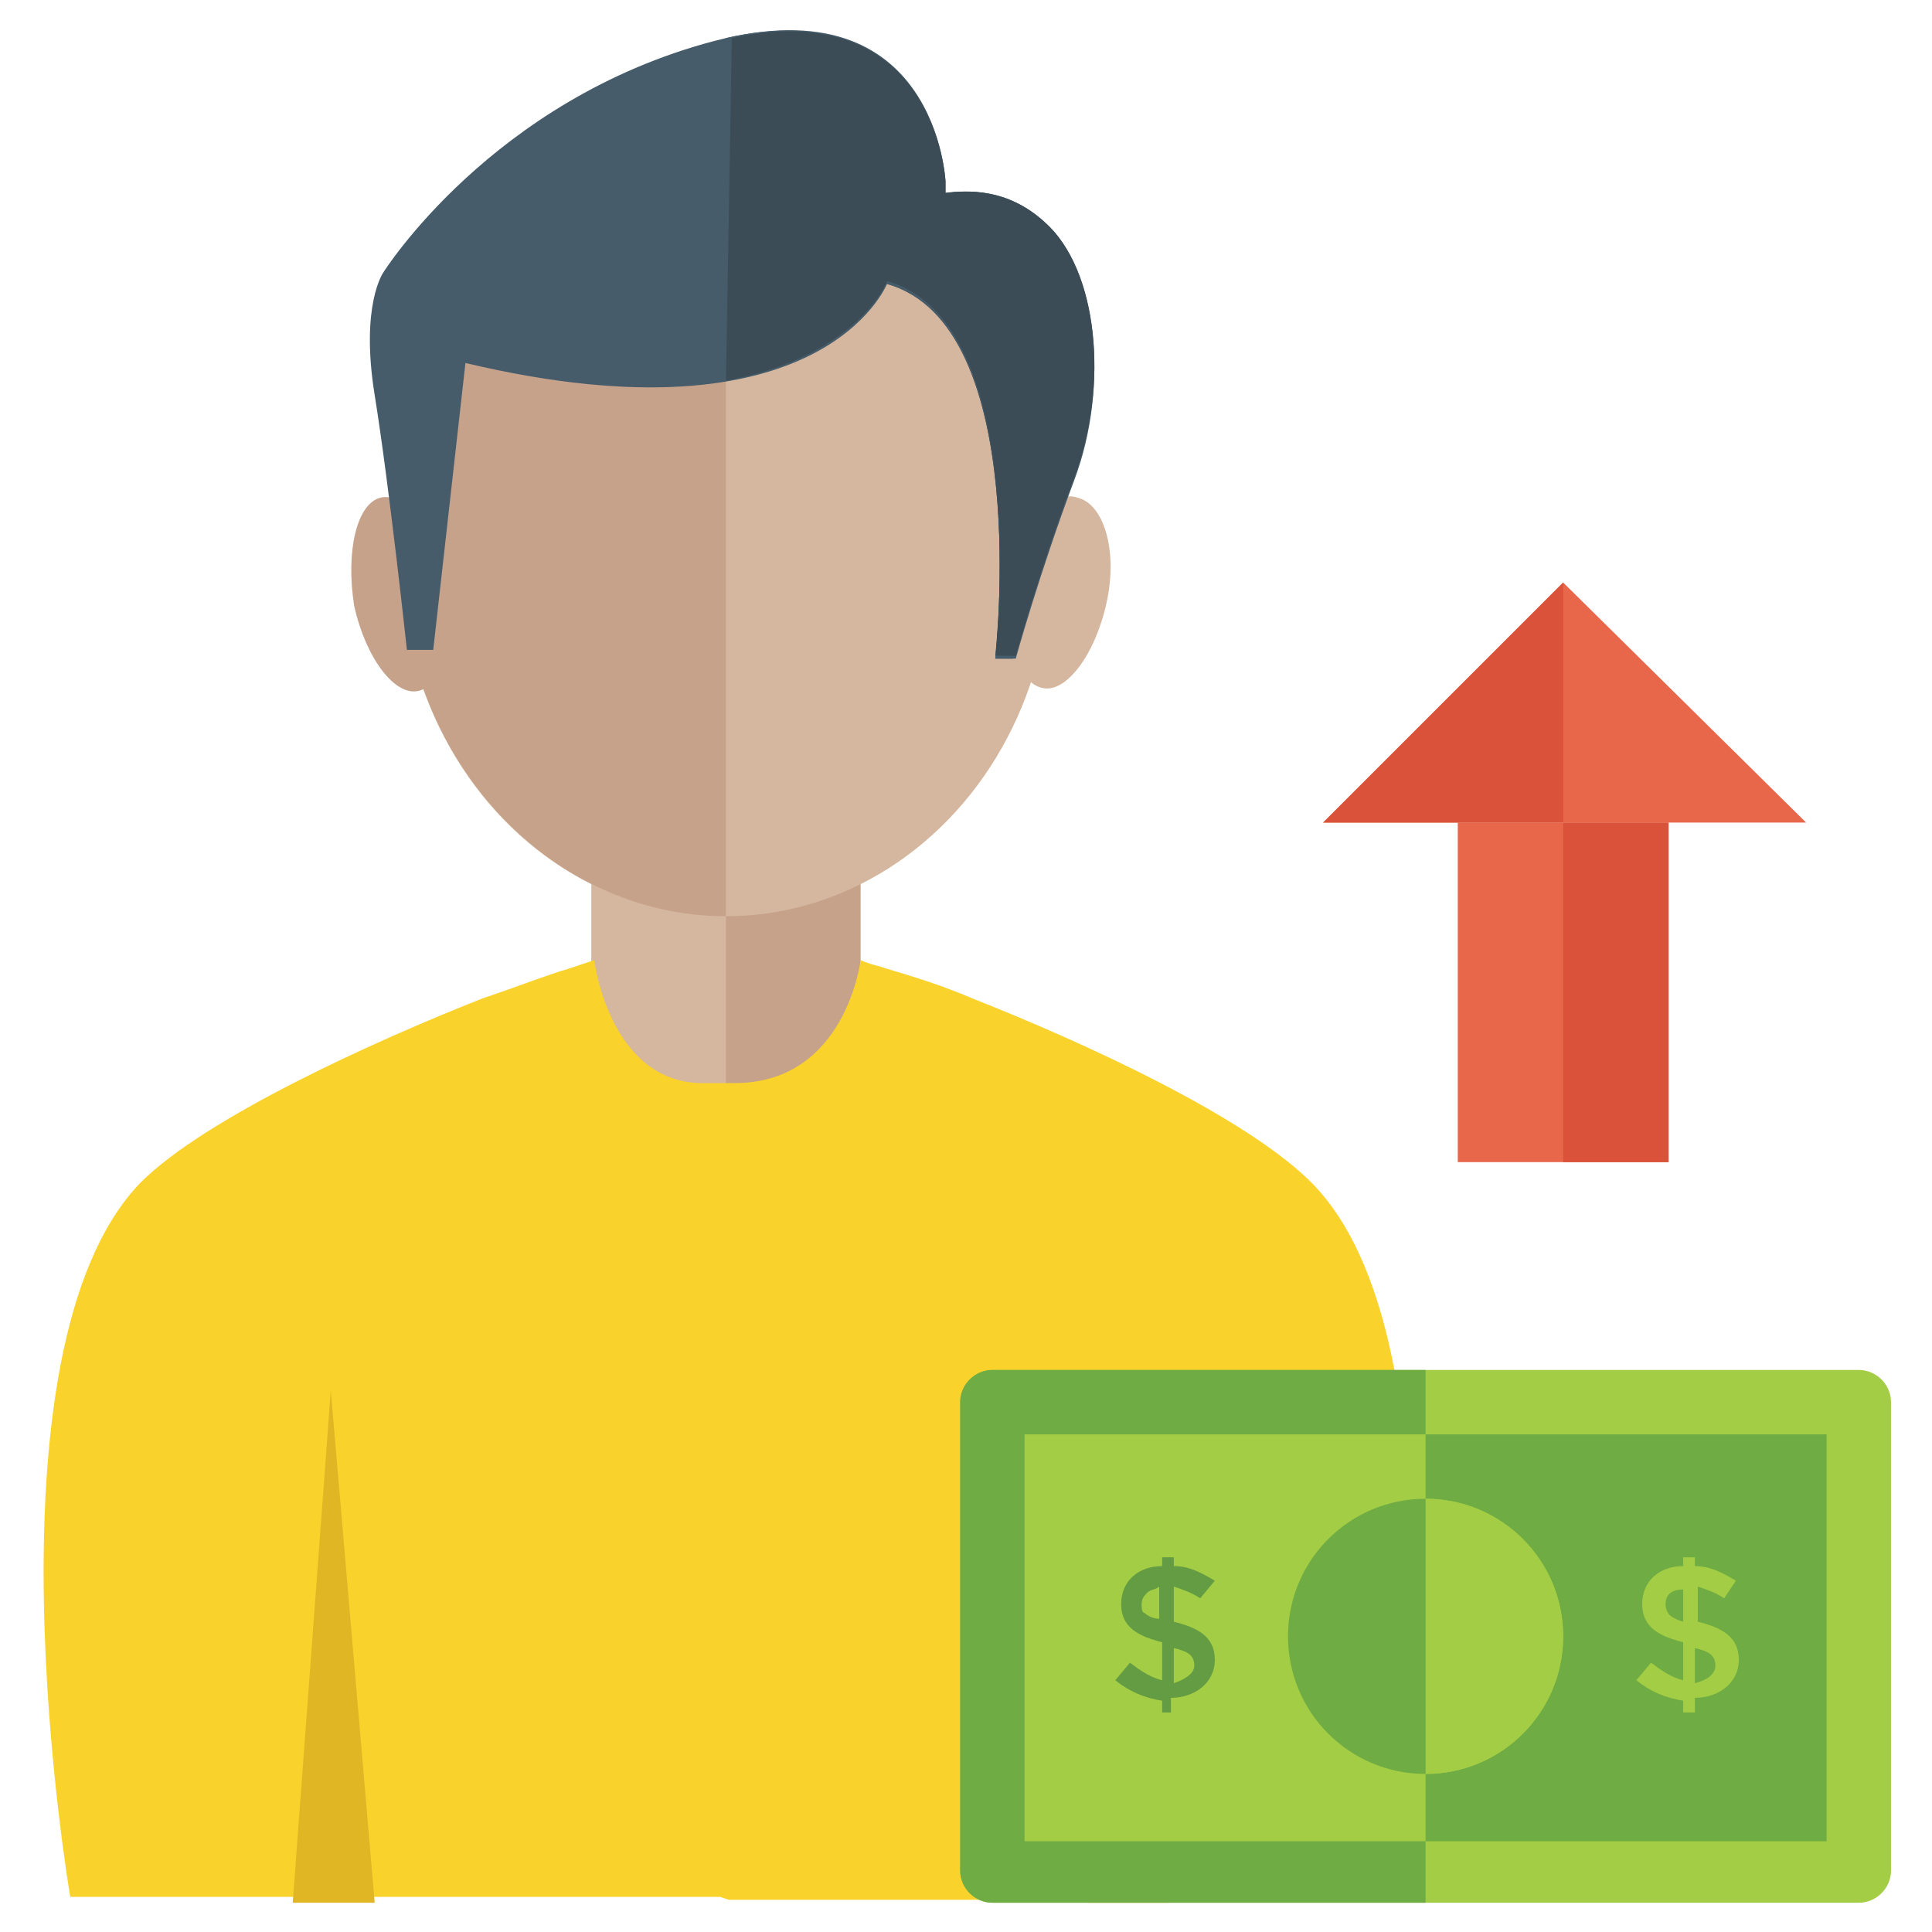 <svg xmlns="http://www.w3.org/2000/svg" enable-background="new 0 0 66 66" viewBox="0 0 66 66"><rect width="7.2" height="11.6" x="49.8" y="28.1" fill="#E8664A"/><rect width="3.6" height="11.6" x="53.4" y="28.1" fill="#D95239"/><polygon fill="#E8664A" points="53.4 19.9 61.7 28.1 45.2 28.1"/><polygon fill="#D95239" points="53.4 19.9 53.4 28.1 45.2 28.1"/><g><rect width="9.1" height="16.4" x="20.2" y="22" fill="#D5B79F"/><rect width="4.6" height="16.4" x="24.8" y="22" fill="#C6A28A"/><path fill="#FAD22C" d="M44.9,40.5c-2.2-2.3-7.9-4.9-11.7-6.4c-1.4-0.6-2.6-0.9-3.2-1.1c-0.4-0.1-0.6-0.2-0.6-0.2S28.9,37,25.1,37
			c-0.1,0-0.2,0-0.3,0c-0.3,0-0.6,0-0.9,0c-3.1-0.1-3.6-4.2-3.6-4.2s-0.3,0.1-0.9,0.3c-0.7,0.2-1.7,0.6-2.9,1
			c-3.8,1.5-9.5,4.1-11.7,6.3c-5.6,5.8-2.4,24.4-2.4,24.4h22.2l0.3,0.1h22.5C47.3,65,50.5,46.4,44.9,40.5z"/><polygon fill="#E0B624" points="38.6 47.5 39.9 65 37.2 65"/><polygon fill="#E0B624" points="11.3 47.5 10 65 12.8 65"/><g><ellipse cx="24.8" cy="19.1" fill="#D5B79F" rx="11.1" ry="12.2"/><path fill="#C6A28A" d="M13,17c0.8-0.2,1.8,1.1,2.2,2.9c0.4,1.8,0,3.5-0.9,3.7c-0.8,0.2-1.8-1.1-2.2-2.9
					C11.8,18.8,12.2,17.2,13,17z"/><path fill="#D5B79F" d="M36.8,17C36,16.7,35,18,34.7,19.8c-0.4,1.8,0,3.5,0.9,3.7c0.8,0.2,1.8-1.1,2.2-2.9S37.7,17.2,36.8,17z"/><path fill="#C6A28A" d="M24.8,6.9v24.4c-6.1,0-11.1-5.5-11.1-12.2C13.7,12.4,18.7,6.9,24.8,6.9z"/><path fill="#3B4C56" d="M32.2,6.2c0,0.1,0,0.2,0,0.4c0.7-0.1,2.1-0.2,3.4,1c1.8,1.7,2.2,5.6,1,8.8c-1.2,3.2-2,6.1-2,6.1H34
				c0,0,1.3-11.4-3.7-12.8l0,0c-1,0.4-1.9,0.4-1.9,0.4c-1.3,0-2.5,0-3.6,0V1.3C31.9-0.3,32.2,6.2,32.2,6.2z"/><path fill="#465C6A" d="M35.7,7.6c-1.3-1.2-2.7-1.1-3.4-1c0-0.1,0-0.2,0-0.4c0,0-0.3-6.8-7.9-4.8S13.1,9.3,13.1,9.3
				s-0.8,1.1-0.3,4.2c0.5,3.1,1.1,8.7,1.1,8.7h0.9l1.1-9.8c12.2,2.9,14.4-2.7,14.4-2.7c5,1.4,3.7,12.8,3.7,12.8h0.7
				c0,0,0.8-2.9,2-6.1S37.5,9.2,35.7,7.6z"/><path fill="#3B4C56" d="M35.7,7.6c-1.3-1.2-2.7-1.1-3.4-1c0-0.1,0-0.2,0-0.4c0,0-0.3-6.4-7.3-4.9L24.8,13
				c4.4-0.8,5.5-3.3,5.5-3.4c5,1.4,3.7,12.8,3.7,12.8h0.7c0,0,0.8-2.9,2-6.1S37.5,9.2,35.7,7.6z"/></g></g><g><path fill="#A3CD44" d="M63.5,46.8H33.9c-0.6,0-1.1,0.5-1.1,1.1v16c0,0.6,0.5,1.1,1.1,1.1h29.6c0.6,0,1.1-0.5,1.1-1.1v-16
				C64.6,47.3,64.1,46.8,63.5,46.8z"/><path fill="#6FAC43" d="M33.9,46.8c-0.6,0-1.1,0.5-1.1,1.1v16c0,0.6,0.5,1.1,1.1,1.1h14.8V46.8H33.9z"/><rect width="27.4" height="13.9" x="35" y="49" fill="#6FAC43"/><rect width="13.7" height="13.9" x="35" y="49" fill="#A3CD44"/><circle cx="48.7" cy="55.9" r="4.7" fill="#A3CD44"/><path fill="#A3CD44" d="M48.7,51.2v9.4c2.6,0,4.7-2.1,4.7-4.7S51.3,51.2,48.7,51.2z"/><path fill="#6FAC43" d="M44,55.9c0,2.6,2.1,4.7,4.7,4.7v-9.4C46.1,51.2,44,53.3,44,55.9z"/><g><path fill="#A3CD44" d="M57.5,58.6v-0.5c-0.6-0.1-1.1-0.3-1.6-0.7l0.5-0.6c0.4,0.3,0.7,0.5,1.1,0.6v-1.3
					c-0.8-0.2-1.4-0.5-1.4-1.3c0-0.8,0.6-1.3,1.4-1.3v-0.3h0.4v0.3c0.5,0,0.9,0.2,1.4,0.5l-0.4,0.6c-0.3-0.2-0.6-0.3-0.9-0.4v1.2h0
					c0.8,0.2,1.4,0.5,1.4,1.3c0,0.8-0.7,1.3-1.5,1.3v0.5H57.5z M56.9,54.8c0,0.4,0.3,0.5,0.6,0.6v-1.1
					C57.2,54.3,56.9,54.4,56.9,54.8z M58.6,56.9c0-0.4-0.3-0.5-0.7-0.6v1.2C58.3,57.4,58.6,57.2,58.6,56.9z"/><path fill="#639C42" d="M39.7,58.6v-0.5c-0.6-0.1-1.1-0.3-1.6-0.7l0.5-0.6c0.4,0.3,0.7,0.5,1.1,0.6v-1.3
					c-0.8-0.2-1.4-0.5-1.4-1.3c0-0.8,0.6-1.3,1.4-1.3v-0.3h0.4v0.3c0.5,0,0.9,0.2,1.4,0.5L41,54.6c-0.3-0.2-0.6-0.3-0.9-0.4v1.2h0
					c0.8,0.2,1.4,0.5,1.4,1.3c0,0.8-0.7,1.3-1.5,1.3v0.5H39.7z M39.2,54.4c-0.1,0.1-0.2,0.2-0.2,0.4c0,0.1,0,0.3,0.1,0.3
					c0.1,0.1,0.3,0.2,0.5,0.2v-1.1C39.5,54.3,39.3,54.3,39.2,54.4z M40.8,56.9c0-0.4-0.3-0.5-0.7-0.6v1.2
					C40.4,57.4,40.8,57.2,40.8,56.9z"/></g></g></svg>